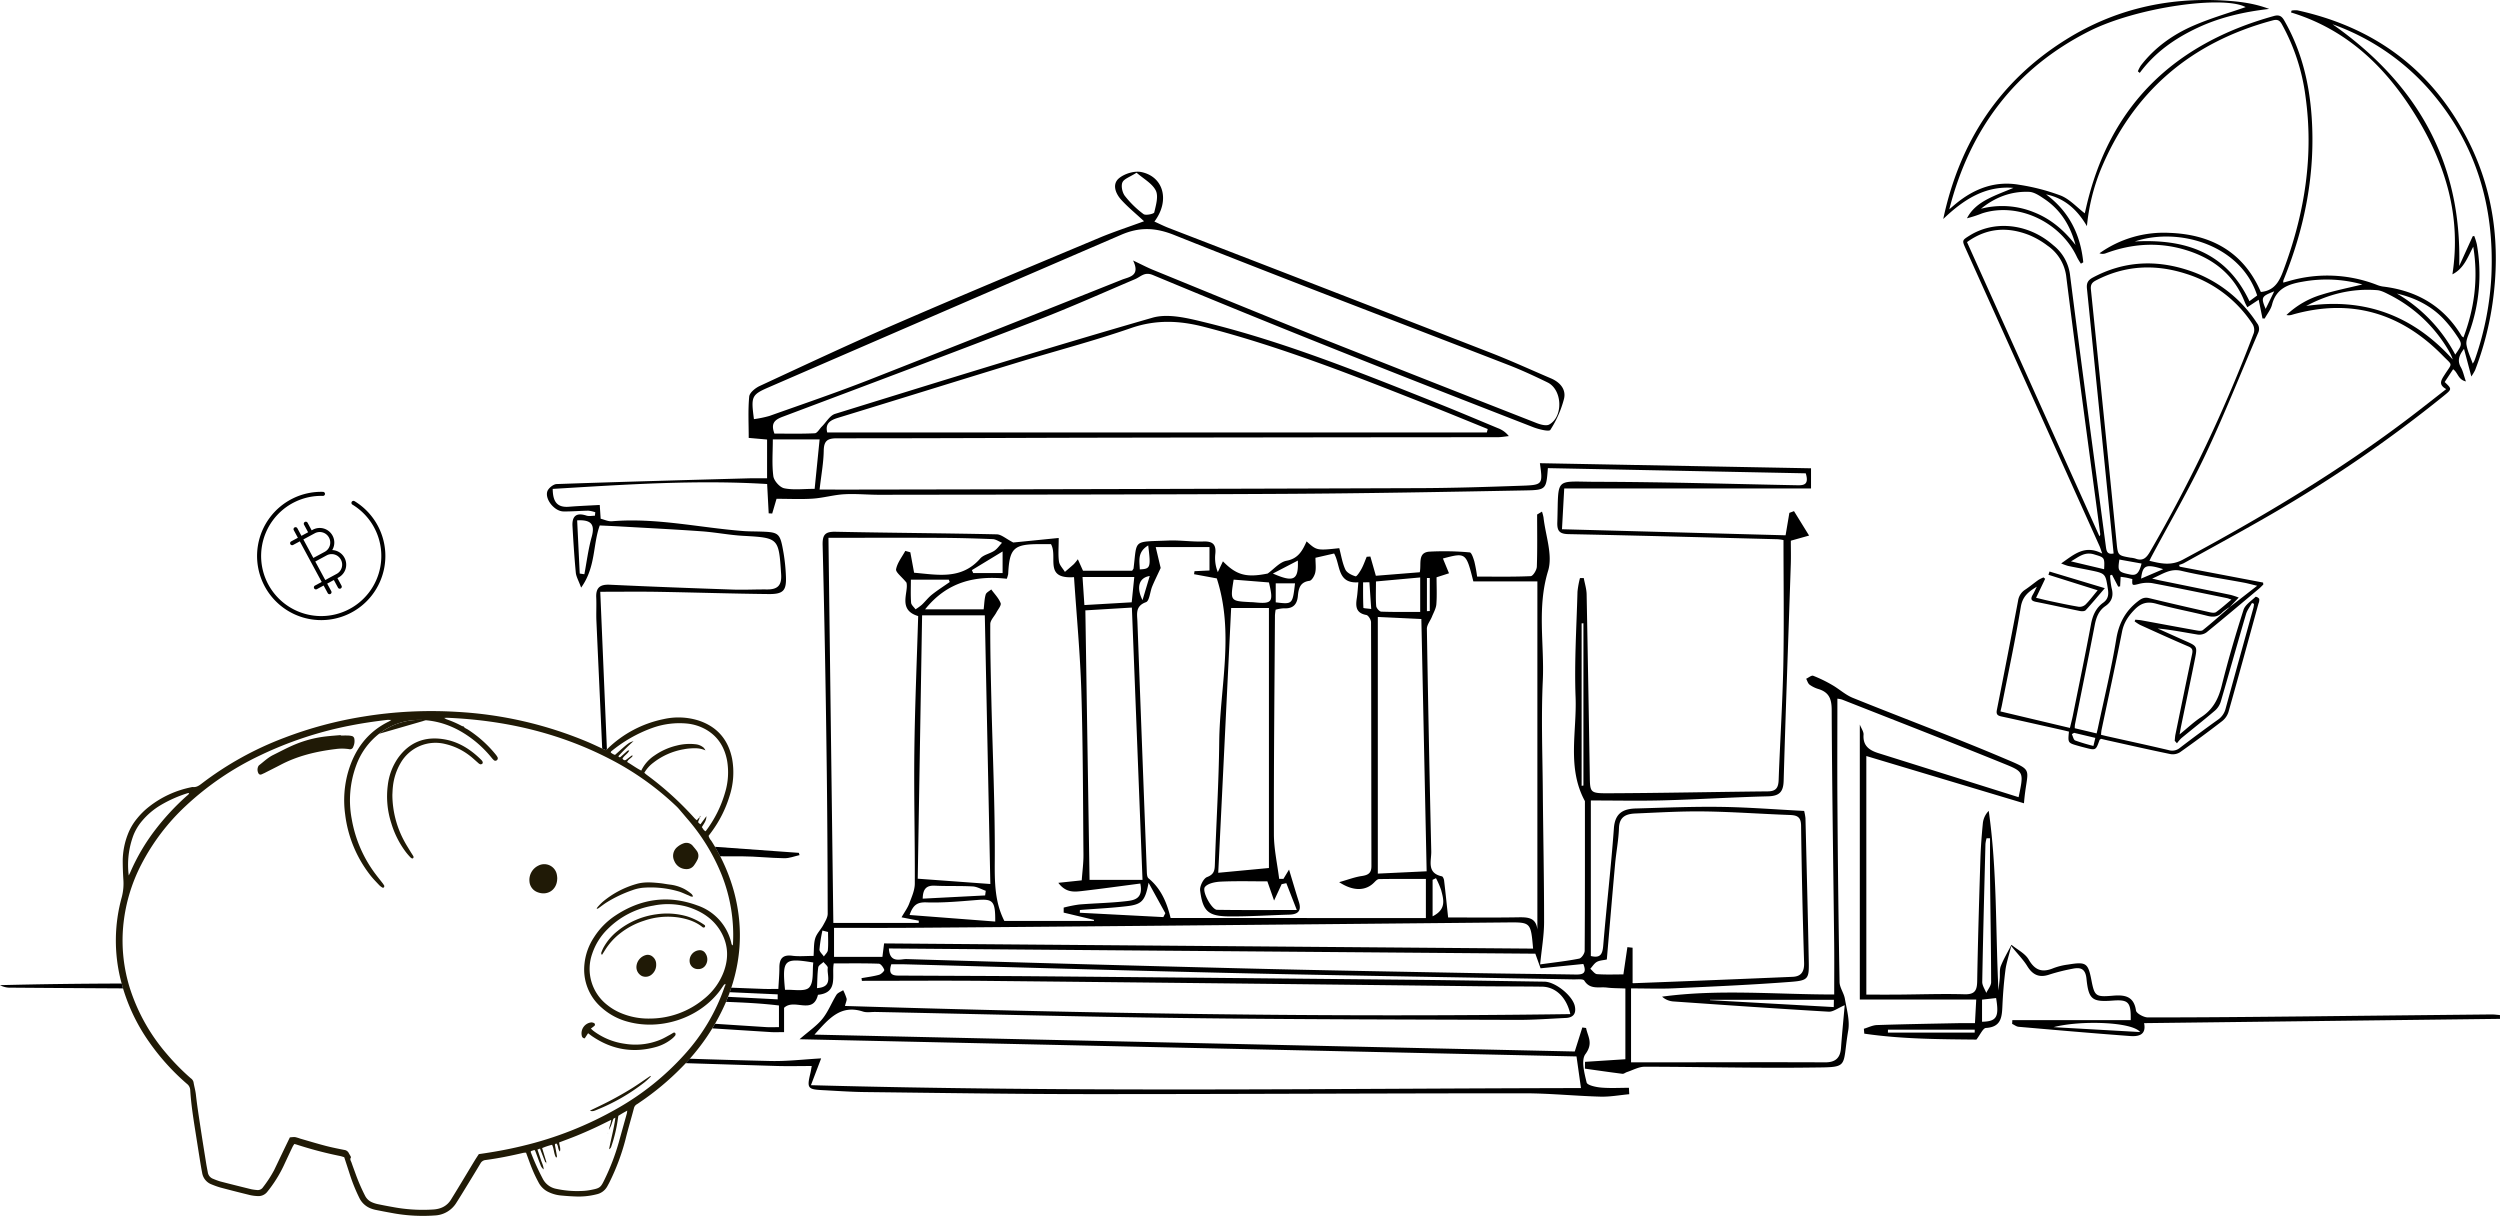 <svg id="Group_5779" data-name="Group 5779" xmlns="http://www.w3.org/2000/svg" xmlns:xlink="http://www.w3.org/1999/xlink" width="1226.5" height="596.55" viewBox="0 0 1226.5 596.55">
  <defs>
    <clipPath id="clip-path">
      <rect id="Rectangle_2907" data-name="Rectangle 2907" width="1226.5" height="596.55" fill="none"/>
    </clipPath>
  </defs>
  <g id="Group_5778" data-name="Group 5778" clip-path="url(#clip-path)">
    <path id="Path_6862" data-name="Path 6862" d="M272.865,218.349c.331-.294.636-.55.923-.823a55.29,55.29,0,0,1,27.3-14.406,32.974,32.974,0,0,1,17.021.6c9.217,2.978,14.735,9.326,16.66,18.755a37.444,37.444,0,0,1-1.265,18.443,58.144,58.144,0,0,1-8.925,17.658c-.427.587-.867,1.165-1.331,1.79a5.616,5.616,0,0,0,1.238,2.3,90.182,90.182,0,0,1,11.235,25.14c5,18.662,3.41,36.844-4.157,54.544a103.77,103.77,0,0,1-21.6,31.687A133.147,133.147,0,0,1,289.5,391.089c-.468.319-.921.666-1.412.944a3.076,3.076,0,0,0-1.5,2.072c-1.342,5.076-2.857,10.11-4.115,15.208a107.649,107.649,0,0,1-7.781,20.855c-.35.729-.757,1.429-1.139,2.142a7.8,7.8,0,0,1-5.278,3.925,35.264,35.264,0,0,1-9.611,1.079c-2.745-.075-5.493-.265-8.226-.541a17.892,17.892,0,0,1-6.229-1.9,10.649,10.649,0,0,1-4.474-4.651,66.453,66.453,0,0,1-3.008-6.346c-1.081-2.61-2-5.286-3.043-8.086a7.826,7.826,0,0,0-1.314.1c-6.141,1.436-12.312,2.706-18.569,3.524a3.161,3.161,0,0,0-2.477,1.671c-1.983,3.335-4.008,6.644-6.034,9.951-1.943,3.169-3.862,6.353-5.872,9.48a13.057,13.057,0,0,1-10.471,6.089,82.383,82.383,0,0,1-21.712-1.328c-2.387-.417-4.766-.892-7.143-1.365a13.744,13.744,0,0,1-2.1-.571,10.4,10.4,0,0,1-6.057-5.269,83.528,83.528,0,0,1-4.5-10.981c-.965-3-1.95-5.992-2.941-9.04a18.211,18.211,0,0,0-1.865-.576,190.287,190.287,0,0,1-21.556-5.661c-.3-.1-.615-.168-1.046-.284a13.561,13.561,0,0,0-.879,1.389c-1.287,2.7-2.547,5.411-3.817,8.119a63.6,63.6,0,0,1-7.425,12.475c-.4.508-.786,1.028-1.2,1.527a5.464,5.464,0,0,1-4.7,2.058,20.643,20.643,0,0,1-3.841-.508q-7.3-1.784-14.558-3.717a41.332,41.332,0,0,1-4.106-1.463,7.248,7.248,0,0,1-4.714-5.714c-.361-1.822-.676-3.656-.972-5.49-.758-4.708-1.491-9.419-2.239-14.129-1.1-6.945-2.2-13.894-2.643-20.922a4.079,4.079,0,0,0-1.564-3.076A111.283,111.283,0,0,1,49,361.824,91.016,91.016,0,0,1,34.92,331.412a79.587,79.587,0,0,1,.44-41,26.419,26.419,0,0,0,.755-8.839c-.182-2.985-.293-5.977-.3-8.967a36.752,36.752,0,0,1,2.519-13.025,27.461,27.461,0,0,1,4.514-7.711,36,36,0,0,1,5.861-5.779,49.238,49.238,0,0,1,20.725-9.56,2.353,2.353,0,0,1,.715-.116c1.958.245,3.319-.848,4.752-1.95a158.937,158.937,0,0,1,39.958-22.122,194.9,194.9,0,0,1,39.263-10.522,206.584,206.584,0,0,1,45.693-2.274,192.248,192.248,0,0,1,64.627,14.977c2.3.988,4.558,2.079,6.837,3.121.508.231,1.021.454,1.585.7M243.773,420.557a.55.55,0,0,1-.762-.352q-.925-2.367-1.844-4.738c-.2-.515-.394-1.032-.632-1.654l-1.251.457c.58,1.732,1.132,3.332,1.647,4.941.489,1.529,1.3,2.974,1.422,4.822a4.762,4.762,0,0,1-1.622-2.358c-.876-2.168-1.648-4.379-2.475-6.569a3.607,3.607,0,0,0-.422-.629l-1.781.569c-.019.28-.086.455-.033.582a118.645,118.645,0,0,0,5.9,13.023,9.36,9.36,0,0,0,6.094,4.789,48.589,48.589,0,0,0,12.75,1.16,26.981,26.981,0,0,0,4.812-.531c4.351-.843,4.735-1.137,6.647-5.127a109.98,109.98,0,0,0,6.929-18.089q1.979-7.123,3.969-14.243c.1-.361.117-.744.221-1.435-.97.54-1.666.911-2.345,1.309s-1.361.837-2.021,1.245c-.123.813-.249,1.527-.338,2.247a71.941,71.941,0,0,1-3.093,12.7,2.161,2.161,0,0,1-1.112,1.45c.981-5.309,2.41-10.184,3.076-15.5-.5.3-.857.387-.967.6-.256.494-.37,1.058-.58,1.578a14.261,14.261,0,0,1-1.617,3.787c.221-1.564.934-3.015,1.132-4.9-3.008,1.461-5.726,2.838-8.492,4.111q-4.183,1.926-8.446,3.677c-2.829,1.156-5.707,2.2-8.6,3.305.06,1.512.867,2.86.364,4.458-1.146-1.161-.659-2.917-1.69-3.91-.582.063-.825.336-.737.822.284,1.592.608,3.176.862,4.771.063.389.321.89-.289,1.314-1.179-1.927-.977-4.248-1.985-6.3a29.516,29.516,0,0,0-4.88,1.618c.736,2.421,1.436,4.724,2.139,7.028ZM318.682,251.32l-.06-.067c.389.6-.084,1.054-.266,1.566-.359,1-.347,1,.9,1.878.883-1.2,1.769-2.4,2.927-3.978-.035,2.435-1.4,3.812-2.246,5.388.6.757.9,1.612,1.85,2.014a57.518,57.518,0,0,0,9.559-19.042,34.2,34.2,0,0,0,.981-15.59c-1.245-6.609-4.468-11.894-10.421-15.3a23.608,23.608,0,0,0-9.419-2.927,39.417,39.417,0,0,0-16.93,2.193,68.024,68.024,0,0,0-20.107,11.48c-.1.081-.123.271-.229.522a5.744,5.744,0,0,0,2.114,1.2c6.749-6.015,6.749-6.015,9.1-6.76a99.09,99.09,0,0,0-7.448,7.39c.328.615.725.636,1.06.357.93-.774,1.8-1.622,2.731-2.4.4-.331.708-.892,1.561-.723-.814,1.655-2.566,2.459-3.344,4,.534.734,1.119,1.019,1.881.455.778-.578,1.543-1.172,2.319-1.753.249-.186.5-.434.83-.112-.678,1.151-2.153,1.612-2.752,3.016,2.365,1.379,4.46,2.978,6.942,4.23a18.352,18.352,0,0,1,6.593-7.469,31.733,31.733,0,0,1,10.785-4.808,25.576,25.576,0,0,1,9.142-.657,7.2,7.2,0,0,1,4.165,1.762,8.156,8.156,0,0,1,.813,1.266c-2.811-1.273-5.314-1.109-7.807-.946a25.879,25.879,0,0,0-2.88.4,33.425,33.425,0,0,0-14.917,6.6,16.561,16.561,0,0,0-4.4,4.94c.508.42.97.855,1.482,1.219a154.667,154.667,0,0,1,23.257,21.163,11.79,11.79,0,0,0,1.021.885l1.209-1.4M203.132,206.7l-.07-.053c.422.879,1.358,1.1,2.081,1.571a58.028,58.028,0,0,1,13.663,12.263,7.737,7.737,0,0,1,.932,1.4,1.2,1.2,0,0,1-.5,1.468,1.074,1.074,0,0,1-1.345-.107,9.853,9.853,0,0,1-1.144-1.24,55.537,55.537,0,0,0-7.858-7.9c-7.136-5.77-15.1-9.643-24.362-10.438a31.843,31.843,0,0,0-22.959,6.644,34.782,34.782,0,0,0-11.218,15.534,49.39,49.39,0,0,0-2.186,26.266,62.462,62.462,0,0,0,11.745,27.112c1.011,1.363,2.095,2.671,3.13,4.017a10.767,10.767,0,0,1,1.086,1.6,1.02,1.02,0,0,1-.2.834.681.681,0,0,1-.655.11,7.285,7.285,0,0,1-1.548-1.146c-1.543-1.652-3.151-3.263-4.528-5.05a60.233,60.233,0,0,1-12.274-29.911,50.843,50.843,0,0,1,1.475-20.659c3.23-11.083,9.539-19.692,20.135-24.812a12.039,12.039,0,0,0,1.065-.7c-1.018,0-1.634-.061-2.237.009-5.94.7-11.857,1.554-17.728,2.717a183.028,183.028,0,0,0-44.31,14.617,143.226,143.226,0,0,0-36.576,24.833,105.272,105.272,0,0,0-21.875,28.85,82.293,82.293,0,0,0-8.89,31.034,77.92,77.92,0,0,0,3.466,29.929,92.335,92.335,0,0,0,18.154,32.074,112.635,112.635,0,0,0,11.585,11.724,3.253,3.253,0,0,1,1.365,1.918c.326,2.053.935,4.032,1.167,6.126.575,5.218,1.4,10.412,2.183,15.605.906,5.992,1.871,11.976,2.829,17.961.242,1.515.541,3.022.83,4.528a4.009,4.009,0,0,0,2.638,3.216,34.12,34.12,0,0,0,3.405,1.258c5.082,1.322,10.179,2.591,15.278,3.843a24.026,24.026,0,0,0,2.641.371,3.094,3.094,0,0,0,3.141-1.379,58.272,58.272,0,0,0,5.414-8.324c1.34-2.762,2.647-5.54,3.976-8.31,1.256-2.617,2.522-5.229,3.75-7.775a13.233,13.233,0,0,1,2.559-.165,18.152,18.152,0,0,1,2.549.755c4.115,1.184,8.213,2.43,12.354,3.512,3.046.8,6.141,1.415,9.231,2.028a2.836,2.836,0,0,1,2.251,1.6c.243.508.582.97.846,1.47.107.2.256.531.17.655-.652.946.044,1.713.312,2.51.594,1.76,1.263,3.495,1.89,5.244a93.622,93.622,0,0,0,4.7,10.9,6.907,6.907,0,0,0,3.636,3.391,14.507,14.507,0,0,0,2.531.8c2.373.5,4.752.965,7.141,1.377a79.567,79.567,0,0,0,20.5,1.256c3.673-.319,6.5-1.764,8.434-4.891,1.827-2.957,3.626-5.929,5.427-8.9,2.049-3.388,4.078-6.788,6.134-10.174.667-1.1,1.389-2.162,2.049-3.184,7.282-1.021,14.355-2.3,21.349-4A175.256,175.256,0,0,0,278.4,394.145a131.794,131.794,0,0,0,33.141-26.618,95.449,95.449,0,0,0,19.512-32.959c.152-.45.394-.872.594-1.319-.032-.177-.061-.354-.091-.531.026.186.054.371.082.557-.459-.252-.734-.014-.988.349-.883,1.256-1.711,2.556-2.676,3.745-10.559,13.034-28.737,18.313-43.936,14.3a31.135,31.135,0,0,1-13.178-6.938,24.669,24.669,0,0,1-8.516-21.452,28.84,28.84,0,0,1,4.668-13.113,35.71,35.71,0,0,1,10.258-10.522c12.594-8.455,26.15-10.407,40.407-5.153a25.52,25.52,0,0,1,16.667,18.208c.133.508.093,1.133.79,1.41.033-.368.077-.687.091-1.007A80.07,80.07,0,0,0,329.62,279.4a97.566,97.566,0,0,0-16.951-27.538c-.839-.983-1.664-1.979-2.51-2.957s-1.638-2-2.564-2.887a140.159,140.159,0,0,0-33.311-23.612c-24.886-12.755-51.468-18.792-79.274-19.962-.357-.014-.716.033-1.477.072a8.559,8.559,0,0,0,1.144.678,50.775,50.775,0,0,1,7.546,3.288,3.786,3.786,0,0,0,.909.21m91.182,143.319a41.716,41.716,0,0,0,26.795-9.748,30.947,30.947,0,0,0,9.482-12.983c2.514-6.621,2.382-13.158-1.077-19.44-3.689-6.7-9.709-10.54-16.774-12.689a35.367,35.367,0,0,0-16.593-.55,41.018,41.018,0,0,0-22.491,11.575,30.37,30.37,0,0,0-7.508,12.032,22.4,22.4,0,0,0,7.525,25.246,27.363,27.363,0,0,0,6.006,3.624,34.709,34.709,0,0,0,14.635,2.932M38.77,279.81c.279-.571.582-1.132.834-1.715A98.77,98.77,0,0,1,52.028,257.1a120.257,120.257,0,0,1,15.164-16.289c.433-.391,1.03-.678,1.2-1.452a5.157,5.157,0,0,0-.822.105,62.514,62.514,0,0,0-13.237,5.9,35.738,35.738,0,0,0-8.844,7.467,25.507,25.507,0,0,0-4.4,7.2A41.377,41.377,0,0,0,38.77,279.81" transform="translate(24.391 149.696)" fill="#201a06"/>
    <path id="Path_6863" data-name="Path 6863" d="M112.963,206.092c1.212,0,2.426-.023,3.638.011a8.736,8.736,0,0,1,1.676.217,1.621,1.621,0,0,1,1.359,1.484,6.518,6.518,0,0,1-.533,3.78,1.656,1.656,0,0,1-2.1,1.189,22.841,22.841,0,0,0-6.528-.042c-9.448,1.146-18.609,3.3-27.107,7.777-2.359,1.244-4.752,2.423-7.131,3.631a12.038,12.038,0,0,1-1.084.541c-.8.31-1.668,1.054-2.437.179a3.752,3.752,0,0,1-.081-3.9,3.3,3.3,0,0,1,.532-.492c2.163-1.685,4.165-3.6,6.654-4.828,3.77-1.857,7.474-3.885,11.366-5.435a56.225,56.225,0,0,1,14.283-3.645c2.484-.291,4.985-.454,7.478-.674.005.068.009.138.014.207" transform="translate(54.214 154.752)" fill="#201a06"/>
    <path id="Path_6864" data-name="Path 6864" d="M111.024,234.4a48.047,48.047,0,0,0,5.8,22.736c.942,1.781,2.046,3.48,3.085,5.213.373.624.785,1.224,1.161,1.846.249.408.547.834.163,1.319-.271.345-.811.217-1.435-.445a31.768,31.768,0,0,1-2.211-2.57,44.92,44.92,0,0,1-7.063-14A42.734,42.734,0,0,1,108.8,229.6a29.34,29.34,0,0,1,5.169-13.437c5.437-7.4,12.79-10.352,21.829-9.021,7.5,1.1,13.565,4.964,18.848,10.21a2.68,2.68,0,0,1,.669.979.963.963,0,0,1-.151.871,1.356,1.356,0,0,1-1.058.294,3.7,3.7,0,0,1-1.163-.818c-1.228-1.049-2.393-2.179-3.668-3.165a31.024,31.024,0,0,0-12.33-5.97,19.743,19.743,0,0,0-21.978,9.5,28.789,28.789,0,0,0-3.685,11.451c-.18,1.522-.2,3.062-.256,3.911" transform="translate(81.476 155.461)" fill="#201a06"/>
    <path id="Path_6865" data-name="Path 6865" d="M161.949,248.827c-.023.38-.035.7-.063,1.025-.448,5.015-4.952,7.769-9.66,5.9a6.06,6.06,0,0,1-3.9-5.141,7.8,7.8,0,0,1,4.435-7.917,6.272,6.272,0,0,1,9.033,4.742c.089.475.107.963.152,1.391" transform="translate(111.439 181.942)" fill="#201a06"/>
    <path id="Path_6866" data-name="Path 6866" d="M166.111,291.667c-.622.946-1.14,1.736-1.654,2.522a1.493,1.493,0,0,1-1.426-1.23,5.4,5.4,0,0,1,4.693-6.609,3.172,3.172,0,0,1,1.361.368.871.871,0,0,1,.2,1.27c-.532.469-1.121.876-1.8,1.4.489.443.862.839,1.291,1.161a32.991,32.991,0,0,0,15.313,6.287,32.124,32.124,0,0,0,18.04-2.226c1.4-.624,2.722-1.412,4.071-2.139.567-.307,1.107-.664,1.671-.977a.721.721,0,0,1,1.058.2,1.252,1.252,0,0,1-.072,1.095,10.659,10.659,0,0,1-1.715,1.692,21.612,21.612,0,0,1-7.726,3.938c-11.19,3.107-21.589,1.312-31.19-5.183-.669-.452-1.3-.96-2.118-1.573" transform="translate(122.406 215.232)" fill="#201a06"/>
    <path id="Path_6867" data-name="Path 6867" d="M195.038,248.943a6.386,6.386,0,0,1-5.954-4.039,5.607,5.607,0,0,1,1.5-6.817,9.607,9.607,0,0,1,2.89-1.711,4.039,4.039,0,0,1,4.8,1.3c.568.683,1.151,1.356,1.676,2.069a4.15,4.15,0,0,1,.515,4.56,18.671,18.671,0,0,1-1.759,2.888,4.367,4.367,0,0,1-3.67,1.748" transform="translate(141.713 177.44)" fill="#201a06"/>
    <path id="Path_6868" data-name="Path 6868" d="M214.416,254.025c-.981.329-1.554-.261-2.191-.5-1.657-.631-3.248-1.477-4.941-1.965a48.706,48.706,0,0,0-17.5-1.788,21.025,21.025,0,0,0-5.171,1.2,62.54,62.54,0,0,0-12.463,5.9c-1.368.851-2.64,1.86-3.953,2.8a1.719,1.719,0,0,1-1.084.426,3.184,3.184,0,0,1,.392-.766,30.623,30.623,0,0,1,2.522-2.61,44.726,44.726,0,0,1,16.576-8.8c3.791-1.128,7.69-.8,11.559-.408,1.685.168,3.351.536,5.038.722a20.792,20.792,0,0,1,6.912,2.135,23.065,23.065,0,0,1,3.579,2.461,4.214,4.214,0,0,1,.727,1.2" transform="translate(125.608 185.762)" fill="#201a06"/>
    <path id="Path_6869" data-name="Path 6869" d="M165.219,318.389c3.388-1.659,6.819-3.234,10.149-5,3.424-1.813,6.807-3.719,10.1-5.754,3.209-1.983,6.285-4.183,9.431-6.3.371.377-.054.585-.224.748a35.406,35.406,0,0,1-2.7,2.43A95.448,95.448,0,0,1,168.535,318c-1.023.4-2.049.949-3.316.385" transform="translate(124.186 226.501)" fill="#201a06"/>
    <path id="Path_6870" data-name="Path 6870" d="M168.726,276.223c-.217-.6-.4-.837-.343-.99a19.755,19.755,0,0,1,1.018-2.452,27.067,27.067,0,0,1,7.15-8.455,38.272,38.272,0,0,1,18.923-8.086,35.488,35.488,0,0,1,15.11,1.028,31.261,31.261,0,0,1,8.431,4.178.717.717,0,0,1,.221,1.042.8.8,0,0,1-1.091.081c-.067-.044-.13-.093-.193-.144-3.389-2.706-7.381-3.929-11.566-4.619a35.9,35.9,0,0,0-16.973,1.583,37.319,37.319,0,0,0-11.724,6.2,31.33,31.33,0,0,0-7.43,8.236c-.42.681-.862,1.352-1.531,2.4" transform="translate(126.556 192.315)" fill="#201a06"/>
    <path id="Path_6871" data-name="Path 6871" d="M187.938,272.066a6.091,6.091,0,0,1-1.908,4.754,4.579,4.579,0,0,1-5.115.993,4.893,4.893,0,0,1-2.652-4.759,6.282,6.282,0,0,1,4.684-5.528,3.664,3.664,0,0,1,3.361.906,4.657,4.657,0,0,1,1.629,3.635" transform="translate(133.981 201.009)" fill="#201a06"/>
    <path id="Path_6872" data-name="Path 6872" d="M197.32,275.387a4,4,0,0,1-4.167-3.78,5.144,5.144,0,0,1,4.461-5.437,3.192,3.192,0,0,1,3.316,1.526,5.184,5.184,0,0,1,.217,5.516,4.1,4.1,0,0,1-3.827,2.176" transform="translate(145.174 200.039)" fill="#201a06"/>
    <path id="Path_6873" data-name="Path 6873" d="M195.883,229.289l.51-.822c.032.445.138,1.018-.568.76l.058.061" transform="translate(147.19 171.725)" fill="#201a06"/>
    <path id="Path_6874" data-name="Path 6874" d="M200.507,224.335l.047.45c-.024-.145-.047-.291-.074-.438l.026-.012" transform="translate(150.69 168.62)" fill="#201a06"/>
    <path id="Path_6875" data-name="Path 6875" d="M170.335,317.276l.044.212-.149-.031Z" transform="translate(127.952 238.478)" fill="#201a06"/>
    <path id="Path_6876" data-name="Path 6876" d="M153.076,325.59c.037.156.081.31.1.466,0,.025-.091.063-.14.095.026-.2.053-.392.088-.594.009-.007-.051.033-.051.033" transform="translate(115.031 244.701)" fill="#201a06"/>
    <path id="Path_6877" data-name="Path 6877" d="M129.123,201.788a31.836,31.836,0,0,0-22.957,6.644Z" transform="translate(79.799 151.568)" fill="#201a06"/>
    <path id="Path_6878" data-name="Path 6878" d="M234.314,242.776c2.47.035,4.955-.984,7.434-1.524-.117-.373-.236-.744-.354-1.118l-41.15-2.962c.9,1.531,1.745,3.086,2.556,4.656,3.526,0,7.052,0,10.58.011,6.979.026,13.952.839,20.934.937" transform="translate(150.513 178.269)"/>
    <path id="Path_6879" data-name="Path 6879" d="M1111.363,463.707c-.007-.622-.014-1.242-.021-1.864-1.417-.107-2.834-.321-4.249-.3q-45.358.46-90.716.958c-25.924.254-51.849.52-77.771.5-2.035,0-5.632-1.967-5.836-3.4-1.03-7.226-5.829-7.712-11.31-7.257-8.382.7-9.005.336-10.529-7.537-1.652-8.525-2.57-9.186-11.419-7.749a31.566,31.566,0,0,0-7.157,1.741c-5.434,2.279-9.053,1.281-12.2-4.164-1.752-3.036-5.575-4.877-8.466-7.257-1.769,3.449-3.78,6.8-5.208,10.385-.725,1.822-.37,4.066-.55,6.113-.175,1.978-.41,3.95-.62,5.924-1.47-29.487-.6-58.852-4.778-88.144a10.278,10.278,0,0,0-2.866,5.9c-.58,5.924-1.034,11.874-1.221,17.825-.627,19.944-1.221,39.892-1.577,59.843-.08,4.568-1.146,6.567-6.267,6.418-10.893-.315-21.806.088-32.712.166-5.069.037-10.138.005-15.406.005V334.76c25.858,7.753,51.454,15.427,77.337,23.185,1.447-17.912,5.8-15.448-10.165-22.221-24.385-10.345-49.242-19.571-73.805-29.5-3.61-1.459-6.639-4.309-10.07-6.283a66.022,66.022,0,0,0-9.359-4.553c-.842-.321-2.286.939-3.454,1.471.545.993.86,2.289,1.685,2.909a14.716,14.716,0,0,0,4.414,2.148c5.048,1.583,6.4,4.752,6.42,10.1.172,38.263.79,76.524,1.224,114.785.091,8.149.012,16.3.012,24.954-28.583,0-56.506-2.727-84.441,1.055a9.158,9.158,0,0,0,5.434,2.351c25.425,1.773,50.852,3.54,76.293,5.029,2.179.126,4.475-1.748,7.868-3.179-.6,6.854-1.307,13.878-1.817,20.916-.361,5-2.725,7.147-7.854,7.12-23.642-.121-47.284-.028-70.926-.016-7.923.005-15.845,0-24.227,0V448.767c7.352,0,14.327.27,21.272-.051,19.084-.879,38.179-1.708,57.221-3.171,8.508-.653,8.862-1.589,8.7-10-.448-23.446-1.053-46.888-1.625-70.33a25.4,25.4,0,0,0-.648-3.516c-13.633-.7-27.143-1.787-40.664-1.983-13.968-.2-27.947.391-41.919.78-6.155.172-10.2,2.246-10.743,9.646-1.4,19.252-3.65,38.442-5.246,57.683-.35,4.214-1.447,6.2-6.071,5.052V356.569c12.363,0,24.05.261,35.72-.061,17.057-.473,34.1-1.541,51.155-1.976,5.491-.14,7.557-2.013,7.718-7.609,1.018-35.353,2.33-70.7,3.5-106.048.135-4.036.019-8.079.019-11.752l8.961-2.521L765,214.622q-1.135.423-2.272.843c-.559,3.326-1.119,6.651-1.853,11.006l-109.7-2.973c.4-7.318.743-13.531,1.1-19.991H773.352V193.6l-133.014-2.5c1.461,10.47,1.468,10.689-9.049,11.056-16.648.582-33.306,1.123-49.96,1.181q-136.084.476-272.168.7c-7.294.018-14.588,0-22.207,0,.827-7.241,1.941-13.137,2.035-19.047.077-4.929,1.853-6.108,6.581-6.1,45.473.028,90.945-.233,136.418-.315q93.811-.168,187.622-.228c1.827,0,3.654-.35,5.481-.538a12.091,12.091,0,0,0-5.349-3.892c-10.24-4.257-20.451-8.59-30.754-12.685-37.222-14.789-74.384-29.834-113.408-39.342-8.212-2-17.709-4.358-25.348-2.156-52.1,15.006-103.874,31.13-155.67,47.163-2.559.792-4.346,4.081-6.486,6.211-1.16,1.153-2.265,3.256-3.472,3.314-6.7.326-13.419.156-19.8.156-1.985-5.239.314-6.866,4.2-8.329,41.728-15.686,83.455-31.379,125.046-47.426,16.091-6.206,31.843-13.291,47.729-20.032,2.776-1.179,4.565-3.726,8.679-2.011q46.073,19.215,92.46,37.667c31.284,12.5,62.672,24.744,94.068,36.96,2.726,1.06,7.849,2.335,8.466,1.361a52.029,52.029,0,0,0,6.712-15.239c1.128-4.651-1.957-8.152-6.4-10.047-9.82-4.192-19.536-8.651-29.48-12.523Q537.324,106.217,458.27,75.711c-2.354-.913-4.621-2.06-7.057-3.156,7.7-10.233,4.549-22.016-6.413-24.292-3.377-.7-8.226.779-10.935,3.025-3.491,2.894-1.757,7.418.974,10.475,3.216,3.6,7.021,6.667,11.291,10.638-8.192,3.011-15.2,5.29-21.978,8.131-33.141,13.9-66.317,27.718-99.285,42.017-22.617,9.809-44.944,20.295-67.309,30.676-2.13.99-4.952,3.276-5.132,5.18-.632,6.651-.245,13.4-.245,20.284,3.113.277,6.087.541,9.009.8V198.51c-3.274,0-6.1-.068-8.93.01-31.442.874-62.886,1.713-94.319,2.815-1.638.058-4.157,2.125-4.6,3.717-1.105,3.983,3.682,9.634,7.867,9.713,4.1.077,8.213-.321,12.323-.366a14.7,14.7,0,0,1,3.379.764q-.089.857-.182,1.71c-1.391,0-2.9.352-4.151-.061-4.957-1.634-7.136.233-6.852,5.2.433,7.585.9,15.173,1.622,22.735.194,2.032,1.37,3.971,2.622,7.392,7.259-10.086,5.709-21.17,9.133-30.493,3.815.186,7.289.329,10.759.531,13.1.755,26.217,1.407,39.307,2.347,6.746.485,13.435,1.829,20.182,2.205,17.6.983,17.565.99,18.743,18.9.364,5.551-1.86,7.467-6.972,7.411-5.553-.06-11.116.257-16.662.067-20.132-.694-40.262-1.435-60.384-2.384-4.771-.224-6.91,1.375-6.7,6.217.173,3.9-.079,7.823.093,11.725.918,20.808,1.915,41.612,2.824,62.42l.238.11c.508.233,1.021.454,1.587.7.175-.156.329-.3.492-.438-1.1-26.117-2.183-51.738-3.26-77.27,10.421,0,19.4-.126,28.382.026,18.091.307,36.178.9,54.271,1.09,7.243.075,8.746-1.76,8.427-8.816a88.387,88.387,0,0,0-1.107-11.048c-1.8-10.389-2.06-10.534-12.424-10.818-2.468-.068-4.943-.047-7.4-.236-21.452-1.647-42.652-6.621-64.382-4.8-1.874.156-3.847-.834-5.572-1.242-.175-2.65-.3-4.616-.445-6.754-5.341.3-10.251.489-15.145.879-6.034.48-7.872-2.817-7.933-8.758,35.21-2.107,70.136-4.537,105.2-2.393.289,5.469.524,9.923.76,14.379l1.725.1c.816-2.776,1.633-5.553,2.125-7.224,6.471,0,12.181.3,17.842-.089,5.157-.357,10.238-1.86,15.393-2.149,5.73-.324,11.5.273,17.261.264,66.037-.109,132.076-.088,198.111-.455,39.7-.221,79.406-.948,119.1-1.7,9.937-.189,9.928-.643,10.715-10.923l126.514,2.547c1.918,6.245-1.654,5.9-5.169,5.833-32.292-.624-64.585-1.613-96.878-1.664-21.7-.033-19.093-2.867-19.843,19.935-.138,4.246,1.158,5.64,5.525,5.728,34.134.688,68.265,1.619,102.394,2.5a19.49,19.49,0,0,1,3.048.42c0,20.855.317,41.2-.091,61.519-.377,18.7-1.606,37.377-2.282,56.07-.135,3.743-1.137,5.651-5.265,5.693-26.3.257-52.59.843-78.885.93-8.467.028-8.385-.511-8.513-8.755q-.694-44.417-1.547-88.831c-.054-2.67-.916-5.323-1.4-7.984-.622,0-1.245.005-1.867.009a43.136,43.136,0,0,0-1.214,6.679c-.461,17.273-1.587,34.579-.934,51.814.645,17-4.292,34.639,4.579,50.925,0,24.481.042,48.962-.123,73.441-.009,1.335-1.557,3.593-2.712,3.826-5.754,1.16-11.615,1.787-19.135,2.836.751-7.662,1.93-14.206,1.936-20.75.016-21.386-.45-42.772-.622-64.159-.147-18.107-.843-36.247-.007-54.311.827-17.895-2.932-35.811,2.6-53.852,2.382-7.769-1.286-17.4-2.249-26.178a19.855,19.855,0,0,0-.757-2.887l-2.382,1.424c0,8.536.165,17.079-.14,25.6-.06,1.652-1.886,4.589-3,4.638-8.753.387-17.53.215-26.294.215a73.623,73.623,0,0,0-1.343-7.343c-.482-1.655-1.394-4.458-2.277-4.523a137.46,137.46,0,0,0-19.8-.371c-5.891.424-3.861,5.954-4.708,10.107-7.36.59-14.589,1.17-21.556,1.727-1.051-3.694-1.869-6.567-2.689-9.441-.6.04-1.2.081-1.8.123-.839,1.993-1.538,4.064-2.566,5.954-.767,1.408-2.333,3.808-2.9,3.636-1.881-.568-4.27-1.732-5.008-3.337-1.5-3.272-2.051-6.98-2.983-10.468-11.039,1.167-11.039,1.167-16.029-3.337-2.007,4.484-4.081,8.441-9.8,9.489-3.368.617-6.211,4.094-9.291,6.283-10.485,2.119-15.332.8-21.96-5.994-.846,1.8-1.675,3.554-2.5,5.311a18.466,18.466,0,0,1-1.238-8.937c.476-4.523-1.118-6.274-5.829-6.1-5.737.212-11.517-.711-17.25-.469-17.571.739-15.243-.858-17.031,13.707-.023.179-.2.338-.685,1.105H416.178l-2.524-5.632a26.26,26.26,0,0,1-1.967,2.4c-1.426,1.3-2.917,2.542-4.381,3.806-1.014-1.689-2.657-3.288-2.908-5.082-.469-3.375-.135-6.863-.135-11.561l-22.3,2.226c-3.589-1.841-5.824-3.962-8.1-4.011-26.325-.569-52.661-.711-78.987-1.263-5.153-.109-6.562,1.365-6.432,6.586q1.277,51.191,1.922,102.4c.368,26.127.5,52.26.566,78.391,0,1.857-1.226,3.8-2.169,5.553-1.2,2.232-3.206,4.146-3.934,6.486-.811,2.61-.58,5.546-.829,8.676-3.943,0-7.245.345-10.445-.081-4.759-.632-6.325,1.48-6.33,5.835,0,3.412-.319,6.824-.506,10.44-2.843,0-5.082.07-7.313-.012q-7.882-.289-15.763-.6c-.245.743-.5,1.484-.769,2.223l23.523,1.054c-.005.815-.012,1.629-.016,2.444L242.035,452.9q-.478,1.235-1,2.465c8.664.326,17.341.729,25.984,1.785v10.618c-2.286,0-4.3.11-6.3-.018q-12.533-.8-25.066-1.626c-.436.751-.865,1.508-1.321,2.247q14.349.914,28.694,1.823c2.009.126,4.032.016,6.5.016V458.291c5.006-4.828,14.181,3.689,16.628-6.385,10.214-1.042,6.611-9.389,7.756-15.4,7.511,0,14.807-.116,22.09.138.984.033,2.268,1.8,2.678,3.018.168.5-1.478,2.126-2.529,2.422-2.813.79-5.751,1.137-8.639,1.661l.207,1.307c20.526,0,41.053-.175,61.575.032q120.322,1.211,240.642,2.615c10.48.116,20.96.075,31.44.212,6.478.086,11.971,4.964,13.884,13.46-118.691,1.666-236.948-.331-355.846-3.992.441-1.85.979-2.813.793-3.608a25.956,25.956,0,0,0-1.683-4.125c-1.125.743-2.655,1.233-3.3,2.272-2.4,3.862-4.053,8.28-6.87,11.775-2.762,3.424-6.6,5.978-11.23,10.014L658.3,482.145c.589,4.174,1.323,9.375,2.188,15.513-125.552.252-250.87,2.053-377.784-1.408,2.126-5.579,3.689-9.68,5.013-13.151-8.41.466-16.658,1.47-24.877,1.28q-19.808-.455-39.61-1.118c-.652.734-1.317,1.459-1.988,2.179q22.257.707,44.516,1.377c5.689.168,11.389.023,17.34.023-.235,1.263-.4,2.458-.687,3.626-1.72,7.173-1.286,7.826,5.826,8.2,6.98.364,13.964.872,20.951.953,36.62.419,73.243,1,109.865,1.005,71.2.019,142.395-.392,213.592-.394,12.479,0,24.952,1.3,37.44,1.64,4.68.128,9.391-.767,14.087-1.195q-.081-1.574-.163-3.146c-4.56,0-9.145.284-13.672-.112-2.519-.219-6.747-1.133-7.075-2.489-1.1-4.566-2.8-10.958-.594-13.922,4.017-5.406,1.093-8.671.326-12.815l-1.843-.263c-1.053,3.349-2.107,6.7-3.712,11.79l-373-8.275c6.9-7.637,12.736-14.928,23.786-11.319,1.872.611,4.088.161,6.147.2,50.584,1.025,101.163,2.368,151.752,2.992,54.315.669,108.637.709,162.955.9,8,.03,16.01-.576,24.012-.956,3.659-.173,5.132-2.17,4.379-5.763-1.074-5.134-9.527-11.957-14.9-12.036-21.384-.312-42.768-.7-64.156-.92Q487.7,443.63,397,442.845c-23.25-.2-46.5-.233-69.754-.361-3.256-.017-7.084.452-5.115-5.549,2.156,0,4.376-.053,6.591.007,55.716,1.484,111.429,3.162,167.151,4.421,53.651,1.212,107.311,1.99,160.967,2.981,1.823.033,4.7-.34,5.286.6,2.834,4.565,7.234,2.932,11.058,3.409,2.792.347,5.635.3,9.089.464v34.7l-19.8,1.277q-.024,1.671-.046,3.339c6.131.862,12.256,1.76,18.4,2.529.7.088,1.466-.615,2.232-.862,2.888-.93,5.791-2.61,8.686-2.608,26.737.018,53.479.746,80.21.417,20.893-.256,16.413.864,19.653-18.2.844-4.964-.765-10.414-1.645-15.572-.478-2.8-2.564-5.453-2.612-8.194q-.759-43.2-1.035-86.4c-.135-17.455-.024-34.914-.024-52.616a12.324,12.324,0,0,1,2.307.443c26.756,10.548,53.571,20.953,80.211,31.787,9.079,3.692,8.877,4.188,6.376,16.1q-34.464-10.836-68.743-21.6c-4.5-1.41-7.7-3.586-7.322-9.054.1-1.489-1.091-3.069-1.834-4.98V454.227H854.4c-.215,4.032-.406,7.569-.622,11.58-3.09,0-5.53-.042-7.967.007-13.362.271-26.727.489-40.083.934-2.168.072-4.3,1.184-6.451,1.816q.1,1.2.207,2.4c18.494,2.708,37.18,2.733,55,2.915,1.908-2.428,3.2-5.619,4.687-5.709,7.733-.471,7.833-5.658,8.094-11.256.268-5.751.736-11.507,1.471-17.215.426-3.316,1.548-6.542,2.832-11.731,3.44,4.246,6,6.814,7.846,9.825,2.659,4.344,5.877,5.88,10.837,4.192a94.875,94.875,0,0,1,11.337-2.85c3.973-.823,6.4-.126,6.914,4.973,1.03,10.195,2.869,11.37,12.867,10.636,7.648-.561,9,.678,8.827,9.587H872.116c-.033.613-.065,1.226-.1,1.839,1.054.492,2.077,1.333,3.165,1.429,18.208,1.59,36.417,3.186,54.643,4.526,4.022.3,8.136-.37,6.926-6.32l174.611-2.1M784.5,457.923l-60.756-3.391c.021-.054.04-.109.061-.165h60.763l-.068,3.556M296.04,168.823c29.247-8.954,58.447-18.065,87.7-27.009,18.651-5.7,37.566-10.622,55.977-17,12.1-4.193,23.6-3.74,35.593-.664,38.1,9.771,74.532,24.292,111.012,38.687,9.5,3.75,18.946,7.665,28.417,11.5q-.215.838-.429,1.675H290.7c-1.111-4.532,1.594-6.041,5.339-7.189M175.133,227.3c-1.664,5.961-2.424,12.174-3.58,18.277l-2.274-.328q-.631-13.043-1.263-26.106c7.154-.4,8.777,2.2,7.117,8.157M445.889,68.9a47.081,47.081,0,0,1-9.158-8.925c-1.266-1.652-1.967-4.863-1.207-6.63s3.659-2.647,6.937-4.763c3.428,3.009,7.681,5.25,9.424,8.742,1.4,2.818.074,7.215-.748,10.75-.166.709-4.193,1.612-5.248.825M262.31,167.925a54.263,54.263,0,0,1-7.567,1.559c-1.429-11.034-1.293-11.913,7.187-15.593q86.425-37.51,172.934-74.827c8.818-3.826,16.592-3.7,25.977.046,54.522,21.775,109.423,42.6,164.159,63.844,6.5,2.522,12.845,5.479,19.114,8.537,7.21,3.519,7.814,16.642.841,20.613-1.492.85-4.332.051-6.269-.708Q584.5,150.174,530.4,128.723c-26.7-10.652-53.276-21.614-79.889-32.479-2.831-1.156-5.544-2.6-9.764-4.595,3.754,7.681-2.065,8.063-5.528,9.447q-62.061,24.787-124.267,49.218c-16.059,6.269-32.393,11.839-48.641,17.611m7.3,35.483c-2.181-.448-5.05-3.677-5.346-5.943-.76-5.8-.254-11.762-.254-18.026h22.955c-.79,7.861-1.571,15.651-2.433,24.248-5.6,0-10.422.646-14.922-.279M661.69,349.249c-.292.042-.585.084-.879.124V269.66l.879-.018ZM281.837,448.326c-2.062,2.184-7.8.9-11.845,1.142-1.417-14.871-.534-15.733,13.875-13.412-.527,4.171.345,9.753-2.03,12.27M584.91,247.437l1.4-.023v16.208l-1.4.074Zm2.459,18.979c.811-2.014,2-4.034,2.169-6.118.338-4.281.1-8.609.1-13.225l6.106-1.967c-1.025-2.487-2-4.863-2.985-7.254,11.274-2.99,11.386-2.908,14.927,11.239H639.1V419.939c-.618-5.919-4.6-6.131-9.322-6.05-12.046.208-24.1.07-34.458.07-.7-6.509-1.289-12.314-1.979-18.108-.089-.748-.582-1.962-1.077-2.067-7.6-1.622-5.117-7.639-5.223-12.249q-1.256-54.559-2.151-109.126c-.032-1.981,1.671-3.973,2.484-5.992m.322,146.993V395.486l1.662-.794a39.4,39.4,0,0,1,2.554,5.912c1.165,4.542,2.7,9.342-4.216,12.8m-2.925-22.09-23.952,1.135V266.532l21.358,1.012c.865,41.276,1.724,82.227,2.594,123.775m-24.861-142.2,21.7-1.967v16.9c-6.294,0-12.708.112-19.11-.128-.9-.033-2.393-1.732-2.473-2.75-.294-3.808-.117-7.651-.117-12.058m-6.313.434,3.093-.044c.278,4.1.559,8.2.893,13.12-1.652-.228-3.827-.34-3.838-.557-.2-4.165-.149-8.343-.149-12.519m-32.01-10.683c.387,9.573-1.976,10.888-12.249,6.364l12.249-6.364M520.2,250.043c-1.2,10.326-1.2,10.326-9.464,9.322v-9.322Zm-30.112-1.822,17.324,1.379c2.321,9.783,1.636,10.638-7.387,9.739-.613-.061-1.231-.056-1.848-.089-9.781-.526-9.781-.526-8.089-11.028m19.841,157.443c1.65-3.58,2.68-5.812,3.71-8.044l2.3-.483c1.508,3.864,3.015,7.726,5.134,13.164-13.917,0-26.532.112-39.142-.093-2.564-.042-7.609-9.177-5.9-11.232,1.534-1.845,5.206-2.486,7.982-2.608,7.572-.335,15.169-.116,22.624-.116,1.21,3.463,1.981,5.665,3.291,9.412M507.4,262.152V389.7c-8.033.757-15.541,1.464-24.87,2.345,2.132-43.717,4.235-86.825,6.336-129.895Zm-59.22-30.713c1.335,10.916,1.123,11.5-4.132,11.764-.105-4.146-1.329-8.49,4.132-11.764m.748,15c-1.349,4.509-2.447,8.177-3.545,11.845-3.186-6.32-1.694-11.056,3.545-11.845m-1.82,12.82c1.689-.606,1.939-5.017,3-7.621,1.044-2.552,2.288-5.024,4.183-9.133-.473-2-1.407-5.942-2.431-10.27h26.38v11.5l-7.35.347q-.108.738-.219,1.477l11.147,2.058c8.709,26.933,1.477,53.576,1.2,80.145-.2,19.935-1.466,39.859-2.126,59.791-.1,3.057-.182,5.206-3.826,6.581-1.787.674-3.684,4.472-3.417,6.591,1.273,10.179,3.966,12.626,14.185,12.719,9.857.089,19.718-.592,29.58-.872,4.283-.123,6.085-1.871,4.677-6.255-1.561-4.856-2.978-9.757-4.824-15.847-1.433,2.377-2.088,3.465-2.745,4.552-.7.005-1.4.012-2.1.016-.9-7.313-2.57-14.624-2.585-21.939-.072-35.79.293-71.581.518-107.372a25.7,25.7,0,0,1,.342-2.757,18.189,18.189,0,0,1,4.088-.685c4.379.263,6.423-1.829,6.814-6.033.335-3.608,1-6.838,5.7-7.444,1.13-.147,2.465-2.48,2.81-4.01.482-2.133.123-4.458.123-7.3l9.145-2.1c3.193,5.558,1.38,14.915,11.9,14.129-.277,2.922-.385,5.348-.758,7.732-.631,4.041-.5,7.367,4.67,8.308.986.179,2.3,2.328,2.307,3.572.137,39.867.1,79.735.187,119.6.007,3.523-1.662,4.446-4.8,4.9-3.349.489-6.586,1.75-11.023,3,7.038,4.647,13.137,4.283,17.184.133.667-.685,1.561-1.622,2.363-1.634,7.537-.126,15.078-.075,22.994-.075v19.179H459.167c-1.764-7.227-4.523-14.316-10.857-19.494-.718-.587-.78-2.2-.823-3.356q-2.352-61.328-4.616-122.662c-.138-3.74-1.093-7.548,4.237-9.462m1.24,137.651c3.2,5.815,5.714,10.385,8.227,14.955q-.491.951-.979,1.906l-40.983-2.134c.018-.45.033-.9.051-1.352,7.684-.6,15.4-.97,23.045-1.866,7.4-.865,8.982-2.633,10.64-11.51m-28.955-1.4c-.683-43.872-1.366-87.778-2.058-132.217l22.822-1.377c1.734,44.362,3.463,88.628,5.22,133.594ZM441.34,246.927c-.41,4.038-.79,7.779-1.261,12.421-7.66.443-15.1.876-23.216,1.347-.324-4.887-.587-8.869-.913-13.768Zm-61.868-1.394c.643-12.875,2.677-14.765,15.879-14.73,1.818,0,3.636,0,5.125,0,3.528,6.294-3.713,17.212,11.3,16.2,1.259,18.977,3.022,37.478,3.589,56.016.818,26.7.811,53.422,1.042,80.134.037,4.08-.531,8.164-.846,12.6l-11.484,1.209c3.638,4.873,7.686,4.484,11.526,4.039,9.534-1.1,19.042-2.43,28.7-3.685,1.538,7.448-3.041,8.175-6.541,8.6-7.737.934-15.569,1.039-23.348,1.673a64.91,64.91,0,0,0-7.707,1.536l-.011,2.456,14.882,3.559c-.019.179-.037.357-.056.536H377.6c-4.817-9.457-4.764-19.38-4.7-29.76.165-26.085-1.053-52.178-1.662-78.27-.294-12.537-.6-25.078-.545-37.615.007-1.9,1.983-3.771,2.99-5.686.809-1.536,2.519-3.5,2.091-4.6-.958-2.461-3-4.5-4.6-6.712-.946.822-2.424,1.482-2.729,2.5-.636,2.105-.65,4.4-1,7.261H338.722c10.953-13.738,24.977-16.649,40.071-15a15.963,15.963,0,0,0,.68-2.263m-42.227,20.214h30.766c.909,44.152,1.818,88.358,2.712,131.8-11.873-.869-23.09-1.687-35.62-2.6.716-43.206,1.422-85.806,2.142-129.192m-.149-5.185a28.059,28.059,0,0,1-3.074,2.219c-.76-1.086-2.091-2.132-2.174-3.269-.277-3.8-.105-7.625-.105-11.275h18.609q.223.581.447,1.16c-2.922,2.046-5.943,3.964-8.732,6.178-1.825,1.45-3.26,3.381-4.971,4.987m31.381,140.312q-.155,1.138-.308,2.275l-30.627,1.58c.1-4.985,1.962-6.562,6.052-6.36,6.159.3,12.349.019,18.5.371,2.16.124,4.255,1.389,6.379,2.133m-29.061,5.689c8.177.261,16.4-.5,24.584-1.161,8.01-.652,9.2.336,9.128,10.559L331.1,412.753c1.785-5.2,4.017-6.329,8.32-6.19m37.32-161.556H362.322l-.657-1.449c4.68-2.843,9.359-5.686,15.071-9.158Zm-88.4,175.378,2.764.7c0,2.976.179,5.968-.093,8.918-.1,1.086-1.268,2.074-1.95,3.106-.769-1.158-2.223-2.349-2.17-3.468a77.122,77.122,0,0,1,1.449-9.259m-2.659,28.247c.186-3.792.147-7.033.617-10.2.145-.981,1.673-1.755,2.568-2.626.743.984,2.228,2.083,2.1,2.932-.548,3.554,2.836,9.345-5.283,9.89m8.016-31.989q-1.2-94.166-2.4-188.943c18.608,0,36.66-.06,54.713.026,8.636.04,17.273.273,25.9.631,1.538.065,3.03,1.167,4.544,1.79-1.237,1.321-2.289,2.916-3.756,3.9-2.184,1.463-5.292,1.941-6.908,3.794-9.247,10.6-20.964,7.979-32.47,7-.662-3.589-1.258-6.809-1.852-10.03l-2.473-.683c-1.606,2.969-3.9,5.807-4.514,8.97-.289,1.487,2.668,3.6,5.082,6.574,1.235,4.642-4.539,13.391,5.752,16.432-.657,22.2-1.615,44.338-1.878,66.484-.254,21.587.326,43.183.224,64.772-.016,3.281-1.554,6.623-2.748,9.8-.816,2.17-2.261,4.1-3.763,6.735l8.464,1.652q-.016.547-.035,1.093ZM318.6,426.695c-.315,2.529-.555,4.463-.823,6.614H294.041v-14.25c12.12,0,24.152.075,36.182-.014q56.167-.412,112.335-.93,91.021-.836,182.043-1.717c11.274-.1,11.275-.011,12.4,12.846l-318.4-2.55m339.158,15.26c-17.269-.273-34.539-.419-51.807-.744-36.6-.688-73.21-1.324-109.807-2.23q-83.262-2.065-166.508-4.6c-2.988-.091-8.3,2.3-8.688-5.206L638.1,431.736c.846,2.359,1.6,4.469,2.568,7.166l20.974-2.123c1.979,4.868-.583,5.229-3.887,5.176M681.3,441.9c-4.081,0-8.522.188-12.927-.126-1.161-.082-2.211-1.715-3.312-2.634,1.053-1.158,1.918-2.65,3.213-3.381,1.352-.762,3.116-.79,4.892-1.181,1.356-15.723,2.648-31.244,4.053-46.755.538-5.926,1.708-11.817,1.909-17.746.191-5.628,3.608-6.935,8.028-7.124,11.291-.48,22.6-1.17,33.887-1.012,13.971.194,27.93,1.238,41.9,1.741,3.668.133,5.47,1,5.526,5.258q.436,33.613,1.482,67.216c.135,4.391-1.408,6.744-5.628,6.924q-39.076,1.671-78.162,3.135c-.335.014-.685-.373-.347-.175V428.807l-2.554-.284c-.594,4.05-1.188,8.1-1.96,13.376M853.64,470.444H811.073l.021-1.422h42.574Zm5.29-92.587a16.129,16.129,0,0,1,.553-2.759l1.69.016c0,6.5-.06,13,.01,19.5.184,17.028.5,34.057.529,51.085,0,1.762-1.548,3.528-2.377,5.292-.694-1.811-2.016-3.635-1.985-5.434.4-22.57,1-45.138,1.578-67.7m-1.675,87.267V454.276l6.9-.778c1.54,9.264.326,11.468-6.9,11.626m35.1,2.654c13.157-3.447,38.484-2.652,42.453,2.4l-42.453-2.4" transform="translate(115.137 36.145)"/>
    <path id="Path_6880" data-name="Path 6880" d="M59.7,275.466c-19.9.06-39.8.289-59.7.8a10.228,10.228,0,0,0,5.358,1.23q27.5.21,55,.357c-.238-.788-.445-1.59-.657-2.389" transform="translate(0 207.052)"/>
    <path id="Path_6881" data-name="Path 6881" d="M102.094,152.993l-.03-.054a7.129,7.129,0,0,0-9.645-2.887l-.576.312-2.013-3.735a.994.994,0,0,0-1.75.942l2.014,3.734-3.272,1.764-2.013-3.735a.994.994,0,0,0-1.75.944l2.014,3.734L81.766,155.8a.994.994,0,0,0,.942,1.75l3.309-1.783,10.743,19.92-3.309,1.785a.994.994,0,0,0,.944,1.75l3.309-1.785,2.014,3.734a.993.993,0,1,0,1.748-.944l-2.013-3.735,3.27-1.762,2.014,3.733a.993.993,0,1,0,1.748-.942l-2.013-3.735.575-.31a7.125,7.125,0,0,0,2.887-9.645l-.028-.054a7.123,7.123,0,0,0-5.985-3.731,7.12,7.12,0,0,0,.172-7.05m4.064,11.726.03.054a5.138,5.138,0,0,1-2.081,6.951l-5.6,3.018-4.9-9.086,5.6-3.018a5.135,5.135,0,0,1,6.951,2.081m-7.895-3.831-5.6,3.018-4.9-9.086,5.6-3.018a5.137,5.137,0,0,1,6.951,2.081l.03.054a5.138,5.138,0,0,1-2.081,6.951" transform="translate(61.066 109.82)"/>
    <path id="Path_6882" data-name="Path 6882" d="M119.784,142.307a.994.994,0,0,0-1.028,1.7,29.483,29.483,0,1,1-14.425-4.255.995.995,0,0,0,.06-1.988,31.469,31.469,0,1,0,15.393,4.542" transform="translate(54.115 103.54)"/>
    <path id="Path_6883" data-name="Path 6883" d="M572.326,349.027l34.09,8.1c.531-2.239,1.023-4.064,1.4-5.914,3.009-14.943,6.122-29.867,8.914-44.851.82-4.391,2.379-8.047,6.013-10.674,2.314-1.671,2.754-3.747,2.319-6.548-1.205-7.755-1.072-7.79-8.833-9.38-3.561-.73-7.14-1.366-10.7-2.109a30.428,30.428,0,0,1-3.409-1.233c6.318-4.346,11.519-9.37,20.139-4.842-.683-1.916-.937-2.824-1.319-3.673q-32.788-72.881-65.6-145.752c-1.907-4.239-1.914-4.234,1.909-6.612,11.869-7.381,27.72-5.952,39.557,3.566.55.441,1.088.9,1.625,1.354a21.986,21.986,0,0,1,8.093,14.854c5.623,44.3,11.661,88.549,17.531,132.818.291,2.2.615,4.059,3.8,3.409q-.728-7.37-1.454-14.7-5.778-57.615-11.631-115.225c-.289-2.8.541-4.192,2.9-5.453,15.027-8.042,30.685-8.839,46.613-3.635a63.646,63.646,0,0,1,33.926,26.021,4.408,4.408,0,0,1,.568,4.71c-8.608,19.988-16.614,40.26-25.921,59.915-8.056,17.012-17.574,33.33-26.443,49.957-.321.6-.6,1.219-.988,2,5.653,1.386,10.646,2.519,16.369-.55,39.028-20.923,76.958-43.548,112.219-70.448,5.6-4.272,11.123-8.648,17.021-13.241-3.952-2.2-2.542-4.32-.843-6.966,3.931-6.127,4.167-4.334-.776-9.382-20.583-21.021-45.091-28.328-73.742-20.212a5.456,5.456,0,0,1-3.03.222A42.757,42.757,0,0,1,730.1,144.5c6.565-2.035,13.349-3.365,19.808-4.947a65.331,65.331,0,0,0-29.417-1.335c-7.01,1.177-12.917,3.344-14.919,11.246-.613,2.419-2.374,4.549-3.608,6.81l-1.072-.047c-.592-2.9-1.184-5.808-1.869-9.172l-5.583,3.684c-.471-.941-.916-1.675-1.223-2.465-5.172-13.341-15.232-21.316-28.5-25.478-13.374-4.193-26.674-3.4-39.773,1.489a4.3,4.3,0,0,1-3.03-.026,54.306,54.306,0,0,1,34.38-10.011c20.628.757,36.375,9.541,44.788,29,7.832-.732,9.751-6.928,11.93-12.941,9.746-26.886,13.992-54.443,9.984-82.968a99.251,99.251,0,0,0-11.6-35.455c-1.172-2.077-2.328-2.459-4.552-1.862-40.055,10.755-68.475,34.928-84.371,73.366a98.722,98.722,0,0,0-6.711,27.569c-4.638-7.931-10.806-13.7-20.049-15.591,11.347,8.413,16.905,19.783,18.256,33.321-.385.224-.773.448-1.158.674a29.66,29.66,0,0,1-1.843-3.032c-8.047-17.511-29.182-27.348-46.674-21.636a59.9,59.9,0,0,1-7.383,2.4c2.226-4.379,5.922-7.222,10.018-9.375,4.146-2.181,8.608-3.766,12.77-5.544-13.957-1.154-24.593,5.865-34.432,15.269,8.051-37.809,27.481-67.622,60.33-88.1C628.27,4.581,654.282-1.382,682.051.265c7.457.443,14.892,1.356,22.113,4.12-12.228,1.4-23.968,4.025-35.042,9.21C658,18.8,648.13,25.674,640.673,35.766L639.747,35a17.045,17.045,0,0,1,1.435-2.806c6.866-8.954,15.863-15.311,26.047-19.7,8.46-3.647,17.387-6.213,25.388-9.007-10.832-5.826-53.309-.016-76.769,11.824-36.31,18.324-58.548,48.032-68.612,87.379,1.076-.918,2.135-1.853,3.227-2.748,9.082-7.462,19.356-11.359,31.151-9.275a101.516,101.516,0,0,1,20.34,5.3c4.349,1.757,7.821,5.682,11.747,8.683.128-.538.357-1.47.569-2.405C625.662,51.87,657.461,21.458,706.5,7.85c2.515-.7,3.808,0,5.064,2.186,8.425,14.667,12.305,30.629,13.449,47.319,1.881,27.483-3.237,53.821-13.5,79.258a12.088,12.088,0,0,0-.42,1.133,4.427,4.427,0,0,0,0,.906c1-.277,1.916-.522,2.831-.783a67.193,67.193,0,0,1,43.061,1.878,12.988,12.988,0,0,0,2.9.818c16.742,2.006,29.946,9.624,38.729,24.3.133.221.422.345.874.7,5.386-14.374,7.346-28.892,4.807-44.536-2.818,5.309-4.58,10.682-10.228,13.565,4.409-28.452-3.351-54.019-17.956-77.8C761.535,33.07,742.428,14.488,714.882,6.107l.286-.921a11.338,11.338,0,0,1,2.868-.109C755.3,13.253,783.46,33.686,801.154,67.7c13.241,25.451,16.639,52.621,12.629,80.852a151.814,151.814,0,0,1-8.576,33.038,25.407,25.407,0,0,1-1.86,3.107c-1.3-4.9-2.381-8.981-3.594-13.556-2.454,3.22-3.375,5.822-1.54,9.058,1.06,1.869,1.487,4.1,2.465,6.926-3.838-.857-3.868-4.348-6.264-5.973-1.38,2.095-2.767,4.2-4.137,6.273,3.554,3.388,3.619,3.468-.226,6.591a655.95,655.95,0,0,1-84.506,58.1c-14.314,8.308-28.881,16.18-43.348,24.227a14.17,14.17,0,0,1-2.232.8c.1.291.208.582.312.872l40.9,7.786c.042.324.082.646.123.97-.685.664-1.331,1.372-2.06,1.983-8.581,7.2-17.133,14.43-25.819,21.5a6.072,6.072,0,0,1-4.307,1.069c-6.5-1.04-12.96-2.374-19.636-2.983,4.435,2,8.862,4.02,13.311,5.987,6.138,2.713,6.225,2.71,4.9,9.3-2.184,10.888-4.486,21.752-6.73,32.626-.217,1.047-.385,2.105-.739,4.05,3.955-3.2,7.072-6.2,10.634-8.509,5.714-3.7,8.406-8.863,10.023-15.357,3.12-12.531,6.767-24.945,10.706-37.243.813-2.535,3.833-4.383,5.945-6.432a2.59,2.59,0,0,1,1.773,1.053,4.556,4.556,0,0,1-.392,2.333c-4.865,17.716-9.692,35.444-14.689,53.124a9.338,9.338,0,0,1-3.123,4.509q-10.187,7.864-20.7,15.288a6.66,6.66,0,0,1-4.673.886c-10.284-2.111-20.522-4.447-30.773-6.718-1.168-.257-2.328-.55-3.281-.776-.431.342-.669.433-.724.589-1.81,5.131-1.808,5.132-7.136,3.75-1.172-.3-2.345-.6-3.51-.939-4.9-1.407-4.9-1.412-4.358-6.931-1.058-.25-2.181-.531-3.312-.785-9.949-2.232-19.892-4.5-29.857-6.651-1.986-.429-2.606-1.121-2.181-3.262q5.318-26.729,10.393-53.507a7.654,7.654,0,0,1,3.416-5.388c2.268-1.5,4.363-3.263,6.588-4.838a16.637,16.637,0,0,1,2.468-1.212q.4.336.807.673l-4.449,9.315c2.358.561,4.544,1.128,6.751,1.594,4.742,1,9.478,2.046,14.257,2.831a4.366,4.366,0,0,0,3.29-1.14c2.021-2.041,3.754-4.37,5.91-6.956-8.389-2.643-16.266-5.127-24.143-7.611q.26-.8.52-1.6l27.143,8.17c-3.481,4.048-6.355,7.52-9.413,10.822-.494.533-1.857.568-2.729.391-7.224-1.456-14.412-3.086-21.641-4.5-2.5-.49-2.722-1.559-1.564-3.517.648-1.1,1.163-2.275,2-3.939-4.3,2.54-7.045,4.912-7.882,9.984-2.659,16.127-6.111,32.125-9.266,48.172-.193.981-.457,1.948-.72,3.058M684.846,297.8a21.8,21.8,0,0,0-3.6,2.57c-2.121,2.256-4.377,2.533-7.336,1.78-8.313-2.116-16.788-3.624-25.04-5.94-4.57-1.282-7.639-.356-10.879,3.016-3.03,3.156-5.143,6.32-6.01,10.734-3.167,16.145-6.7,32.218-10.084,48.319a21.021,21.021,0,0,0-.207,2.223c1.219.289,2.277.554,3.342.792,9.949,2.225,19.918,4.374,29.839,6.719a5.926,5.926,0,0,0,5.542-1.14q9.128-7,18.487-13.694a9.358,9.358,0,0,0,3.89-5.467c4.505-16.555,9.117-33.082,13.682-49.622a13.719,13.719,0,0,0,.259-1.844l-.988-.426c-1,1.82-2.366,3.53-2.936,5.474-4.179,14.236-8.152,28.533-12.328,42.768a9.76,9.76,0,0,1-2.789,4.456c-5.439,4.659-11.081,9.079-16.606,13.64a18.666,18.666,0,0,0-2.149,2.5q-.557-.617-1.112-1.237c.119-1.04.159-2.1.368-3.123,2.7-13.151,5.391-26.3,8.171-39.438.394-1.86.186-2.853-1.78-3.692-7.972-3.4-15.856-7-23.75-10.582a19.83,19.83,0,0,1-2.673-1.753q.174-.41.347-.823c1.047.114,2.109.159,3.144.349,8.737,1.594,17.466,3.242,26.21,4.8,1.246.223,2.994.6,3.771-.023,4.531-3.621,8.844-7.516,13.23-11.321l13.412-10.436c-2.706-.643-4.614-1.181-6.553-1.543-10.207-1.9-20.512-3.381-30.6-5.78-5.6-1.333-9.222,1.654-14.383,3.785,1.9.45,2.857.706,3.829.906,11.556,2.366,23.115,4.71,34.665,7.1a39.8,39.8,0,0,1,4,1.31l-4.39,4.64m-48.734-24.2a12.176,12.176,0,0,1,2.38.424c3.654,1.414,5.437-.254,7.259-3.407A717.672,717.672,0,0,0,696.624,163.39a5.555,5.555,0,0,0-.573-4.351,60.421,60.421,0,0,0-32.919-24.8c-15.089-4.787-29.794-4.055-44,3.36-1.992,1.039-2.65,2.17-2.414,4.461q6.385,62.095,12.607,124.209c.631,6.225.636,6.225,6.789,7.327M555.931,118.778l64.963,144.306a1.457,1.457,0,0,0,.366-1.319c-5.581-41.848-11.33-83.674-16.581-125.565a21.57,21.57,0,0,0-9.3-15.707,40.839,40.839,0,0,0-8.849-5.127c-10.629-4.211-20.864-3.636-30.6,3.412m248.087-2.859.748-.168a31.193,31.193,0,0,1,1.291,4.12,84.2,84.2,0,0,1-3.712,43.206c-.694,1.953-1.687,4.141-1.38,6.033.5,3.113,1.957,6.073,3.069,9.275a11.379,11.379,0,0,0,.718-1.17c.245-.55.448-1.123.641-1.7a146.282,146.282,0,0,0,7.816-40.582c1.459-33.931-7.558-64.457-30.055-90.408A114.235,114.235,0,0,0,735.248,11.9c40.731,28.566,63.516,66.883,62.159,118.6l6.611-14.575M627.065,281.973q-.468.16-.932.319a38.634,38.634,0,0,0,.734,6.178c1.053,3.764.186,6.656-3.043,8.872-3.3,2.265-4.518,5.591-5.251,9.41-3.125,16.245-6.45,32.451-9.681,48.676a11.389,11.389,0,0,0-.093,1.841l10.718,2.545c.258-1.084.461-1.862.627-2.647,3.064-14.511,6.6-28.944,8.995-43.563,1.294-7.9,4.519-13.864,10.7-18.657,1.743-1.352,3.142-2.06,5.39-1.512,9.9,2.414,19.835,4.682,29.774,6.935,1.005.229,2.407.426,3.118-.079,2.5-1.771,4.78-3.854,7.534-6.143-1.123-.368-1.65-.6-2.2-.711-12.258-2.494-24.5-5.059-36.8-7.376a16.5,16.5,0,0,0-6.691.489c-2.987.722-3.1.8-2.932-2.468-.964-.228-1.934-.492-2.918-.683-.937-.18-1.89-.284-2.815-.417-.095,1.787-.172,3.237-.249,4.687q-.468.076-.935.151-1.527-2.922-3.053-5.847M722.3,150.123c28.723-4.207,52.558,4.666,71.936,26.252a19.331,19.331,0,0,0-1.788-3.971,70.332,70.332,0,0,0-29.457-27.869c-1.862-.935-3.862-2.02-5.865-2.177-12.38-.979-23.952,1.974-34.826,7.765m-159.527-47.7a41.313,41.313,0,0,1,26.006,1.72c8.378,3.3,14.9,8.974,20.384,16.035-2.494-9.35-7.2-17.142-15.246-22.544-2.3-1.543-4.975-3.407-7.542-3.51-8.8-.352-16.688,2.654-23.6,8.3m135.5,42.542c-7.968-24.744-38.326-33.724-60.032-26.5,24.442-1.326,44.847,5.113,56.24,29.294l3.792-2.794m97.186,28.991c3.475-4.983,3.586-5.129.564-9.562a62.168,62.168,0,0,0-6.372-8c-6.238-6.516-14.026-10.326-22.8-12.367a75.623,75.623,0,0,1,28.613,29.934M606.928,275.4c5.614,1.335,10.911,2.594,16.269,3.866.328-5.971.065-5.763-4.913-7.28-4.8-1.463-7.727,1.408-11.356,3.414m23.757-.881c-.9,5.728-.6,6.132,5.344,7.35,3,.615,4.309-.631,5.526-5.392-3.633-.653-7.248-1.3-10.871-1.958m-22.216,85.012c-.37.215-.739.429-1.107.645.536,1.074.82,2.775,1.652,3.109a90.994,90.994,0,0,0,8.928,2.676c.363-1.524.645-2.708.941-3.955l-10.413-2.475M652.18,279.23c-8.522-2.64-10.058-2.014-10.851,4.64l10.851-4.64m50.26-127.677c1.429-2.925,2.72-5.57,4.211-8.623-6.348,2.482-6.572,2.95-4.211,8.623" transform="translate(409.086 -0.001)"/>
  </g>
</svg>
